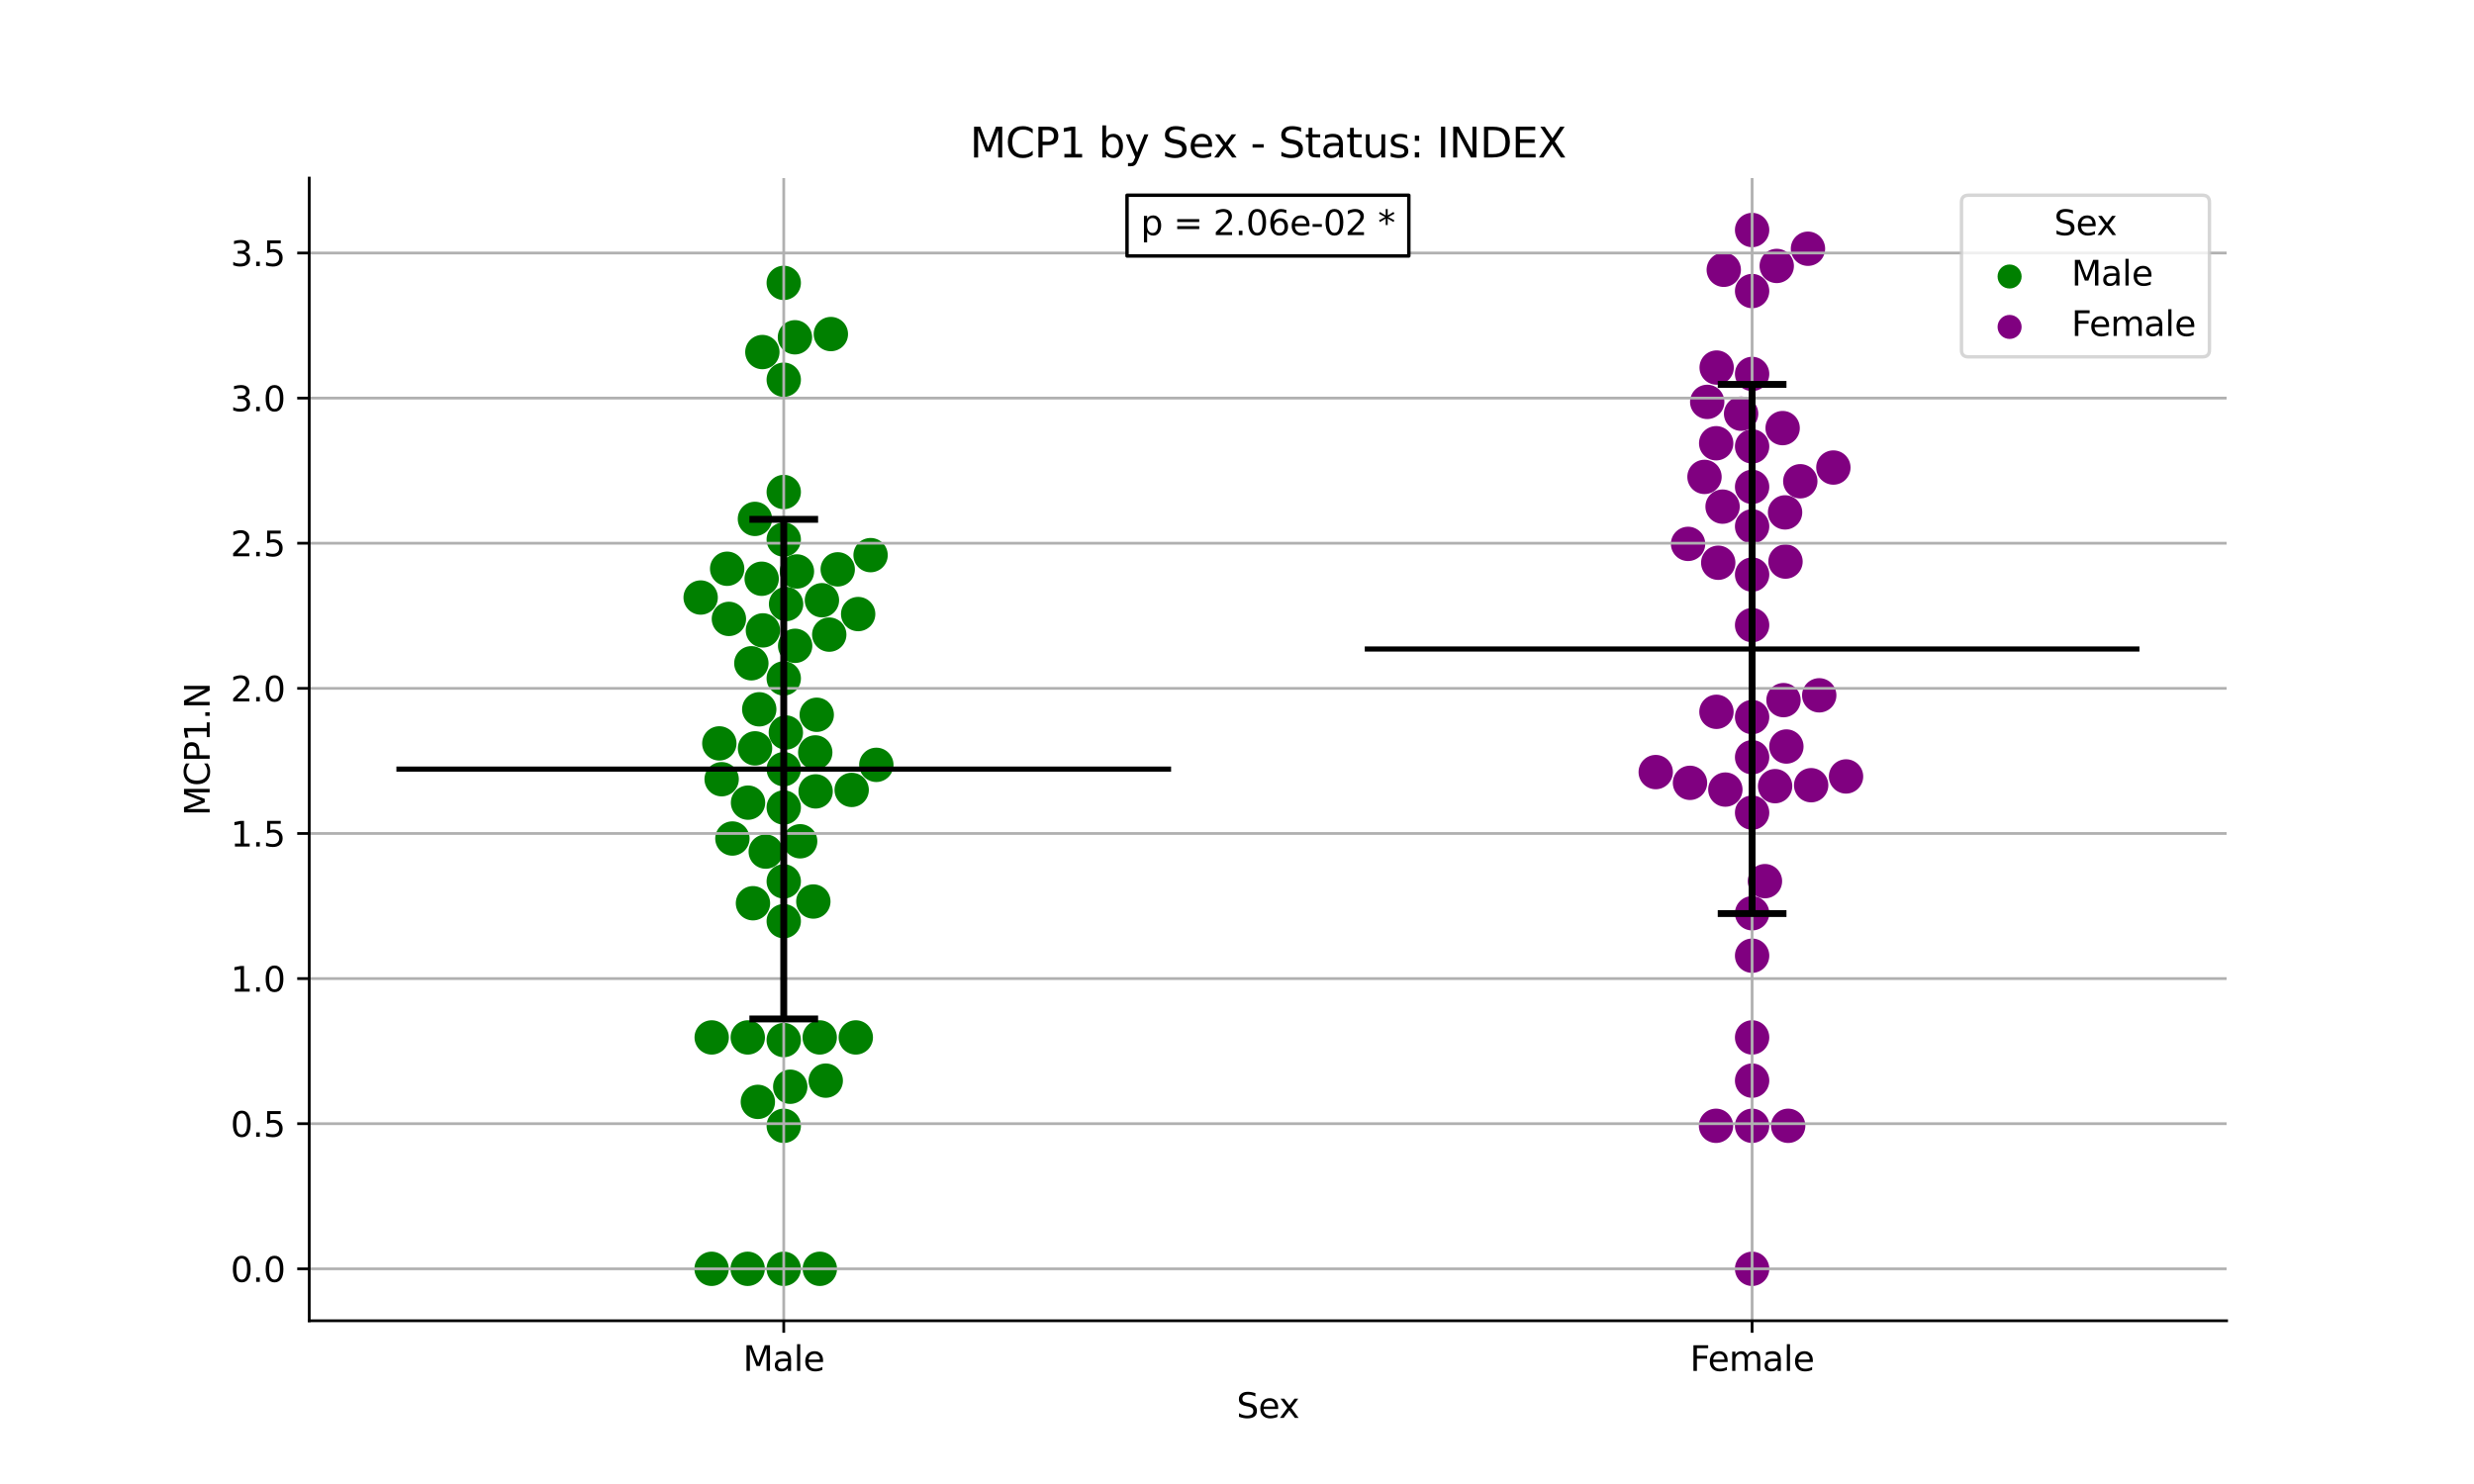 <?xml version="1.0" encoding="utf-8" standalone="no"?>
<!DOCTYPE svg PUBLIC "-//W3C//DTD SVG 1.1//EN"
  "http://www.w3.org/Graphics/SVG/1.1/DTD/svg11.dtd">
<svg xmlns:xlink="http://www.w3.org/1999/xlink" width="720pt" height="432pt" viewBox="0 0 720 432" xmlns="http://www.w3.org/2000/svg" version="1.1">
 <defs>
  <style type="text/css">*{stroke-linejoin: round; stroke-linecap: butt}</style>
 </defs>
 <g id="figure_1">
  <g id="patch_1">
   <path d="M 0 432 
L 720 432 
L 720 0 
L 0 0 
z
" style="fill: #ffffff"/>
  </g>
  <g id="axes_1">
   <g id="patch_2">
    <path d="M 90 384.48 
L 648 384.48 
L 648 51.84 
L 90 51.84 
z
" style="fill: #ffffff"/>
   </g>
   <g id="PathCollection_1">
    <defs>
     <path id="C0_0_5c7d2d006e" d="M 0 5 
C 1.326 5 2.598 4.473 3.536 3.536 
C 4.473 2.598 5 1.326 5 -0 
C 5 -1.326 4.473 -2.598 3.536 -3.536 
C 2.598 -4.473 1.326 -5 0 -5 
C -1.326 -5 -2.598 -4.473 -3.536 -3.536 
C -4.473 -2.598 -5 -1.326 -5 0 
C -5 1.326 -4.473 2.598 -3.536 3.536 
C -2.598 4.473 -1.326 5 0 5 
z
"/>
    </defs>
    <g clip-path="url(#pac43846b79)">
     <use xlink:href="#C0_0_5c7d2d006e" x="231.929" y="166.355" style="fill: #008000"/>
    </g>
    <g clip-path="url(#pac43846b79)">
     <use xlink:href="#C0_0_5c7d2d006e" x="229.98" y="316.354" style="fill: #008000"/>
    </g>
    <g clip-path="url(#pac43846b79)">
     <use xlink:href="#C0_0_5c7d2d006e" x="219.134" y="262.937" style="fill: #008000"/>
    </g>
    <g clip-path="url(#pac43846b79)">
     <use xlink:href="#C0_0_5c7d2d006e" x="207.122" y="301.999" style="fill: #008000"/>
    </g>
    <g clip-path="url(#pac43846b79)">
     <use xlink:href="#C0_0_5c7d2d006e" x="228.091" y="223.905" style="fill: #008000"/>
    </g>
    <g clip-path="url(#pac43846b79)">
     <use xlink:href="#C0_0_5c7d2d006e" x="222.025" y="183.508" style="fill: #008000"/>
    </g>
    <g clip-path="url(#pac43846b79)">
     <use xlink:href="#C0_0_5c7d2d006e" x="210.018" y="226.834" style="fill: #008000"/>
    </g>
    <g clip-path="url(#pac43846b79)">
     <use xlink:href="#C0_0_5c7d2d006e" x="236.704" y="262.436" style="fill: #008000"/>
    </g>
    <g clip-path="url(#pac43846b79)">
     <use xlink:href="#C0_0_5c7d2d006e" x="219.735" y="217.85" style="fill: #008000"/>
    </g>
    <g clip-path="url(#pac43846b79)">
     <use xlink:href="#C0_0_5c7d2d006e" x="220.961" y="206.482" style="fill: #008000"/>
    </g>
    <g clip-path="url(#pac43846b79)">
     <use xlink:href="#C0_0_5c7d2d006e" x="232.866" y="244.902" style="fill: #008000"/>
    </g>
    <g clip-path="url(#pac43846b79)">
     <use xlink:href="#C0_0_5c7d2d006e" x="218.663" y="193.087" style="fill: #008000"/>
    </g>
    <g clip-path="url(#pac43846b79)">
     <use xlink:href="#C0_0_5c7d2d006e" x="228.091" y="256.578" style="fill: #008000"/>
    </g>
    <g clip-path="url(#pac43846b79)">
     <use xlink:href="#C0_0_5c7d2d006e" x="238.591" y="369.36" style="fill: #008000"/>
    </g>
    <g clip-path="url(#pac43846b79)">
     <use xlink:href="#C0_0_5c7d2d006e" x="241.333" y="184.742" style="fill: #008000"/>
    </g>
    <g clip-path="url(#pac43846b79)">
     <use xlink:href="#C0_0_5c7d2d006e" x="243.803" y="165.741" style="fill: #008000"/>
    </g>
    <g clip-path="url(#pac43846b79)">
     <use xlink:href="#C0_0_5c7d2d006e" x="228.091" y="369.36" style="fill: #008000"/>
    </g>
    <g clip-path="url(#pac43846b79)">
     <use xlink:href="#C0_0_5c7d2d006e" x="228.091" y="235.063" style="fill: #008000"/>
    </g>
    <g clip-path="url(#pac43846b79)">
     <use xlink:href="#C0_0_5c7d2d006e" x="220.556" y="320.762" style="fill: #008000"/>
    </g>
    <g clip-path="url(#pac43846b79)">
     <use xlink:href="#C0_0_5c7d2d006e" x="217.591" y="369.36" style="fill: #008000"/>
    </g>
    <g clip-path="url(#pac43846b79)">
     <use xlink:href="#C0_0_5c7d2d006e" x="228.091" y="327.727" style="fill: #008000"/>
    </g>
    <g clip-path="url(#pac43846b79)">
     <use xlink:href="#C0_0_5c7d2d006e" x="219.702" y="151.056" style="fill: #008000"/>
    </g>
    <g clip-path="url(#pac43846b79)">
     <use xlink:href="#C0_0_5c7d2d006e" x="212.129" y="180.166" style="fill: #008000"/>
    </g>
    <g clip-path="url(#pac43846b79)">
     <use xlink:href="#C0_0_5c7d2d006e" x="240.314" y="314.58" style="fill: #008000"/>
    </g>
    <g clip-path="url(#pac43846b79)">
     <use xlink:href="#C0_0_5c7d2d006e" x="228.091" y="82.347" style="fill: #008000"/>
    </g>
    <g clip-path="url(#pac43846b79)">
     <use xlink:href="#C0_0_5c7d2d006e" x="255.037" y="222.652" style="fill: #008000"/>
    </g>
    <g clip-path="url(#pac43846b79)">
     <use xlink:href="#C0_0_5c7d2d006e" x="228.091" y="143.227" style="fill: #008000"/>
    </g>
    <g clip-path="url(#pac43846b79)">
     <use xlink:href="#C0_0_5c7d2d006e" x="222.853" y="247.911" style="fill: #008000"/>
    </g>
    <g clip-path="url(#pac43846b79)">
     <use xlink:href="#C0_0_5c7d2d006e" x="217.622" y="301.999" style="fill: #008000"/>
    </g>
    <g clip-path="url(#pac43846b79)">
     <use xlink:href="#C0_0_5c7d2d006e" x="238.56" y="301.999" style="fill: #008000"/>
    </g>
    <g clip-path="url(#pac43846b79)">
     <use xlink:href="#C0_0_5c7d2d006e" x="221.868" y="102.485" style="fill: #008000"/>
    </g>
    <g clip-path="url(#pac43846b79)">
     <use xlink:href="#C0_0_5c7d2d006e" x="213.147" y="244.096" style="fill: #008000"/>
    </g>
    <g clip-path="url(#pac43846b79)">
     <use xlink:href="#C0_0_5c7d2d006e" x="217.695" y="233.655" style="fill: #008000"/>
    </g>
    <g clip-path="url(#pac43846b79)">
     <use xlink:href="#C0_0_5c7d2d006e" x="228.091" y="157.07" style="fill: #008000"/>
    </g>
    <g clip-path="url(#pac43846b79)">
     <use xlink:href="#C0_0_5c7d2d006e" x="228.091" y="110.539" style="fill: #008000"/>
    </g>
    <g clip-path="url(#pac43846b79)">
     <use xlink:href="#C0_0_5c7d2d006e" x="228.091" y="302.768" style="fill: #008000"/>
    </g>
    <g clip-path="url(#pac43846b79)">
     <use xlink:href="#C0_0_5c7d2d006e" x="228.091" y="197.488" style="fill: #008000"/>
    </g>
    <g clip-path="url(#pac43846b79)">
     <use xlink:href="#C0_0_5c7d2d006e" x="231.349" y="98.188" style="fill: #008000"/>
    </g>
    <g clip-path="url(#pac43846b79)">
     <use xlink:href="#C0_0_5c7d2d006e" x="241.803" y="97.249" style="fill: #008000"/>
    </g>
    <g clip-path="url(#pac43846b79)">
     <use xlink:href="#C0_0_5c7d2d006e" x="228.091" y="268.155" style="fill: #008000"/>
    </g>
    <g clip-path="url(#pac43846b79)">
     <use xlink:href="#C0_0_5c7d2d006e" x="249.06" y="301.999" style="fill: #008000"/>
    </g>
    <g clip-path="url(#pac43846b79)">
     <use xlink:href="#C0_0_5c7d2d006e" x="247.859" y="229.95" style="fill: #008000"/>
    </g>
    <g clip-path="url(#pac43846b79)">
     <use xlink:href="#C0_0_5c7d2d006e" x="207.091" y="369.36" style="fill: #008000"/>
    </g>
    <g clip-path="url(#pac43846b79)">
     <use xlink:href="#C0_0_5c7d2d006e" x="228.769" y="175.843" style="fill: #008000"/>
    </g>
    <g clip-path="url(#pac43846b79)">
     <use xlink:href="#C0_0_5c7d2d006e" x="228.703" y="213.238" style="fill: #008000"/>
    </g>
    <g clip-path="url(#pac43846b79)">
     <use xlink:href="#C0_0_5c7d2d006e" x="253.362" y="161.602" style="fill: #008000"/>
    </g>
    <g clip-path="url(#pac43846b79)">
     <use xlink:href="#C0_0_5c7d2d006e" x="239.204" y="174.73" style="fill: #008000"/>
    </g>
    <g clip-path="url(#pac43846b79)">
     <use xlink:href="#C0_0_5c7d2d006e" x="249.747" y="178.759" style="fill: #008000"/>
    </g>
    <g clip-path="url(#pac43846b79)">
     <use xlink:href="#C0_0_5c7d2d006e" x="211.622" y="165.568" style="fill: #008000"/>
    </g>
    <g clip-path="url(#pac43846b79)">
     <use xlink:href="#C0_0_5c7d2d006e" x="203.909" y="173.944" style="fill: #008000"/>
    </g>
    <g clip-path="url(#pac43846b79)">
     <use xlink:href="#C0_0_5c7d2d006e" x="209.344" y="216.408" style="fill: #008000"/>
    </g>
    <g clip-path="url(#pac43846b79)">
     <use xlink:href="#C0_0_5c7d2d006e" x="237.368" y="230.38" style="fill: #008000"/>
    </g>
    <g clip-path="url(#pac43846b79)">
     <use xlink:href="#C0_0_5c7d2d006e" x="237.693" y="208.072" style="fill: #008000"/>
    </g>
    <g clip-path="url(#pac43846b79)">
     <use xlink:href="#C0_0_5c7d2d006e" x="221.668" y="168.477" style="fill: #008000"/>
    </g>
    <g clip-path="url(#pac43846b79)">
     <use xlink:href="#C0_0_5c7d2d006e" x="237.26" y="219.033" style="fill: #008000"/>
    </g>
    <g clip-path="url(#pac43846b79)">
     <use xlink:href="#C0_0_5c7d2d006e" x="231.406" y="188" style="fill: #008000"/>
    </g>
   </g>
   <g id="PathCollection_2">
    <defs>
     <path id="C1_0_58be050fd9" d="M 0 5 
C 1.326 5 2.598 4.473 3.536 3.536 
C 4.473 2.598 5 1.326 5 -0 
C 5 -1.326 4.473 -2.598 3.536 -3.536 
C 2.598 -4.473 1.326 -5 0 -5 
C -1.326 -5 -2.598 -4.473 -3.536 -3.536 
C -4.473 -2.598 -5 -1.326 -5 0 
C -5 1.326 -4.473 2.598 -3.536 3.536 
C -2.598 4.473 -1.326 5 0 5 
z
"/>
    </defs>
    <g clip-path="url(#pac43846b79)">
     <use xlink:href="#C1_0_58be050fd9" x="529.444" y="202.413" style="fill: #800080"/>
    </g>
    <g clip-path="url(#pac43846b79)">
     <use xlink:href="#C1_0_58be050fd9" x="526.166" y="72.408" style="fill: #800080"/>
    </g>
    <g clip-path="url(#pac43846b79)">
     <use xlink:href="#C1_0_58be050fd9" x="496.846" y="116.991" style="fill: #800080"/>
    </g>
    <g clip-path="url(#pac43846b79)">
     <use xlink:href="#C1_0_58be050fd9" x="496.055" y="138.828" style="fill: #800080"/>
    </g>
    <g clip-path="url(#pac43846b79)">
     <use xlink:href="#C1_0_58be050fd9" x="499.532" y="207.213" style="fill: #800080"/>
    </g>
    <g clip-path="url(#pac43846b79)">
     <use xlink:href="#C1_0_58be050fd9" x="491.275" y="158.329" style="fill: #800080"/>
    </g>
    <g clip-path="url(#pac43846b79)">
     <use xlink:href="#C1_0_58be050fd9" x="501.315" y="147.482" style="fill: #800080"/>
    </g>
    <g clip-path="url(#pac43846b79)">
     <use xlink:href="#C1_0_58be050fd9" x="519.884" y="217.316" style="fill: #800080"/>
    </g>
    <g clip-path="url(#pac43846b79)">
     <use xlink:href="#C1_0_58be050fd9" x="519.047" y="203.813" style="fill: #800080"/>
    </g>
    <g clip-path="url(#pac43846b79)">
     <use xlink:href="#C1_0_58be050fd9" x="509.909" y="153.228" style="fill: #800080"/>
    </g>
    <g clip-path="url(#pac43846b79)">
     <use xlink:href="#C1_0_58be050fd9" x="501.66" y="78.537" style="fill: #800080"/>
    </g>
    <g clip-path="url(#pac43846b79)">
     <use xlink:href="#C1_0_58be050fd9" x="509.909" y="167.264" style="fill: #800080"/>
    </g>
    <g clip-path="url(#pac43846b79)">
     <use xlink:href="#C1_0_58be050fd9" x="481.86" y="224.758" style="fill: #800080"/>
    </g>
    <g clip-path="url(#pac43846b79)">
     <use xlink:href="#C1_0_58be050fd9" x="520.409" y="327.727" style="fill: #800080"/>
    </g>
    <g clip-path="url(#pac43846b79)">
     <use xlink:href="#C1_0_58be050fd9" x="513.646" y="256.51" style="fill: #800080"/>
    </g>
    <g clip-path="url(#pac43846b79)">
     <use xlink:href="#C1_0_58be050fd9" x="509.909" y="369.36" style="fill: #800080"/>
    </g>
    <g clip-path="url(#pac43846b79)">
     <use xlink:href="#C1_0_58be050fd9" x="537.246" y="226.028" style="fill: #800080"/>
    </g>
    <g clip-path="url(#pac43846b79)">
     <use xlink:href="#C1_0_58be050fd9" x="509.909" y="278.211" style="fill: #800080"/>
    </g>
    <g clip-path="url(#pac43846b79)">
     <use xlink:href="#C1_0_58be050fd9" x="509.909" y="265.856" style="fill: #800080"/>
    </g>
    <g clip-path="url(#pac43846b79)">
     <use xlink:href="#C1_0_58be050fd9" x="499.592" y="106.999" style="fill: #800080"/>
    </g>
    <g clip-path="url(#pac43846b79)">
     <use xlink:href="#C1_0_58be050fd9" x="509.909" y="66.96" style="fill: #800080"/>
    </g>
    <g clip-path="url(#pac43846b79)">
     <use xlink:href="#C1_0_58be050fd9" x="509.909" y="141.733" style="fill: #800080"/>
    </g>
    <g clip-path="url(#pac43846b79)">
     <use xlink:href="#C1_0_58be050fd9" x="500.052" y="163.819" style="fill: #800080"/>
    </g>
    <g clip-path="url(#pac43846b79)">
     <use xlink:href="#C1_0_58be050fd9" x="527.093" y="228.58" style="fill: #800080"/>
    </g>
    <g clip-path="url(#pac43846b79)">
     <use xlink:href="#C1_0_58be050fd9" x="491.832" y="227.89" style="fill: #800080"/>
    </g>
    <g clip-path="url(#pac43846b79)">
     <use xlink:href="#C1_0_58be050fd9" x="509.909" y="84.724" style="fill: #800080"/>
    </g>
    <g clip-path="url(#pac43846b79)">
     <use xlink:href="#C1_0_58be050fd9" x="519.503" y="149.163" style="fill: #800080"/>
    </g>
    <g clip-path="url(#pac43846b79)">
     <use xlink:href="#C1_0_58be050fd9" x="509.909" y="129.955" style="fill: #800080"/>
    </g>
    <g clip-path="url(#pac43846b79)">
     <use xlink:href="#C1_0_58be050fd9" x="509.909" y="236.566" style="fill: #800080"/>
    </g>
    <g clip-path="url(#pac43846b79)">
     <use xlink:href="#C1_0_58be050fd9" x="509.909" y="314.58" style="fill: #800080"/>
    </g>
    <g clip-path="url(#pac43846b79)">
     <use xlink:href="#C1_0_58be050fd9" x="509.909" y="208.738" style="fill: #800080"/>
    </g>
    <g clip-path="url(#pac43846b79)">
     <use xlink:href="#C1_0_58be050fd9" x="499.454" y="129.033" style="fill: #800080"/>
    </g>
    <g clip-path="url(#pac43846b79)">
     <use xlink:href="#C1_0_58be050fd9" x="509.909" y="220.438" style="fill: #800080"/>
    </g>
    <g clip-path="url(#pac43846b79)">
     <use xlink:href="#C1_0_58be050fd9" x="516.598" y="228.858" style="fill: #800080"/>
    </g>
    <g clip-path="url(#pac43846b79)">
     <use xlink:href="#C1_0_58be050fd9" x="519.63" y="163.483" style="fill: #800080"/>
    </g>
    <g clip-path="url(#pac43846b79)">
     <use xlink:href="#C1_0_58be050fd9" x="499.409" y="327.727" style="fill: #800080"/>
    </g>
    <g clip-path="url(#pac43846b79)">
     <use xlink:href="#C1_0_58be050fd9" x="509.909" y="301.999" style="fill: #800080"/>
    </g>
    <g clip-path="url(#pac43846b79)">
     <use xlink:href="#C1_0_58be050fd9" x="523.934" y="140.097" style="fill: #800080"/>
    </g>
    <g clip-path="url(#pac43846b79)">
     <use xlink:href="#C1_0_58be050fd9" x="502.128" y="229.852" style="fill: #800080"/>
    </g>
    <g clip-path="url(#pac43846b79)">
     <use xlink:href="#C1_0_58be050fd9" x="509.909" y="181.976" style="fill: #800080"/>
    </g>
    <g clip-path="url(#pac43846b79)">
     <use xlink:href="#C1_0_58be050fd9" x="506.704" y="120.432" style="fill: #800080"/>
    </g>
    <g clip-path="url(#pac43846b79)">
     <use xlink:href="#C1_0_58be050fd9" x="509.909" y="108.857" style="fill: #800080"/>
    </g>
    <g clip-path="url(#pac43846b79)">
     <use xlink:href="#C1_0_58be050fd9" x="518.794" y="124.626" style="fill: #800080"/>
    </g>
    <g clip-path="url(#pac43846b79)">
     <use xlink:href="#C1_0_58be050fd9" x="509.909" y="327.727" style="fill: #800080"/>
    </g>
    <g clip-path="url(#pac43846b79)">
     <use xlink:href="#C1_0_58be050fd9" x="517.079" y="77.419" style="fill: #800080"/>
    </g>
    <g clip-path="url(#pac43846b79)">
     <use xlink:href="#C1_0_58be050fd9" x="533.56" y="136.105" style="fill: #800080"/>
    </g>
   </g>
   <g id="PathCollection_3"/>
   <g id="PathCollection_4"/>
   <g id="matplotlib.axis_1">
    <g id="xtick_1">
     <g id="line2d_1">
      <path d="M 228.091 384.48 
L 228.091 51.84 
" clip-path="url(#pac43846b79)" style="fill: none; stroke: #b0b0b0; stroke-width: 0.8; stroke-linecap: square"/>
     </g>
     <g id="line2d_2">
      <defs>
       <path id="m07e777a7e5" d="M 0 0 
L 0 3.5 
" style="stroke: #000000; stroke-width: 0.8"/>
      </defs>
      <g>
       <use xlink:href="#m07e777a7e5" x="228.091" y="384.48" style="stroke: #000000; stroke-width: 0.8"/>
      </g>
     </g>
     <g id="text_1">
      <!-- Male -->
      <g transform="translate(216.247 399.078) scale(0.1 -0.1)">
       <defs>
        <path id="DejaVuSans-4d" d="M 628 4666 
L 1569 4666 
L 2759 1491 
L 3956 4666 
L 4897 4666 
L 4897 0 
L 4281 0 
L 4281 4097 
L 3078 897 
L 2444 897 
L 1241 4097 
L 1241 0 
L 628 0 
L 628 4666 
z
" transform="scale(0.016)"/>
        <path id="DejaVuSans-61" d="M 2194 1759 
Q 1497 1759 1228 1600 
Q 959 1441 959 1056 
Q 959 750 1161 570 
Q 1363 391 1709 391 
Q 2188 391 2477 730 
Q 2766 1069 2766 1631 
L 2766 1759 
L 2194 1759 
z
M 3341 1997 
L 3341 0 
L 2766 0 
L 2766 531 
Q 2569 213 2275 61 
Q 1981 -91 1556 -91 
Q 1019 -91 701 211 
Q 384 513 384 1019 
Q 384 1609 779 1909 
Q 1175 2209 1959 2209 
L 2766 2209 
L 2766 2266 
Q 2766 2663 2505 2880 
Q 2244 3097 1772 3097 
Q 1472 3097 1187 3025 
Q 903 2953 641 2809 
L 641 3341 
Q 956 3463 1253 3523 
Q 1550 3584 1831 3584 
Q 2591 3584 2966 3190 
Q 3341 2797 3341 1997 
z
" transform="scale(0.016)"/>
        <path id="DejaVuSans-6c" d="M 603 4863 
L 1178 4863 
L 1178 0 
L 603 0 
L 603 4863 
z
" transform="scale(0.016)"/>
        <path id="DejaVuSans-65" d="M 3597 1894 
L 3597 1613 
L 953 1613 
Q 991 1019 1311 708 
Q 1631 397 2203 397 
Q 2534 397 2845 478 
Q 3156 559 3463 722 
L 3463 178 
Q 3153 47 2828 -22 
Q 2503 -91 2169 -91 
Q 1331 -91 842 396 
Q 353 884 353 1716 
Q 353 2575 817 3079 
Q 1281 3584 2069 3584 
Q 2775 3584 3186 3129 
Q 3597 2675 3597 1894 
z
M 3022 2063 
Q 3016 2534 2758 2815 
Q 2500 3097 2075 3097 
Q 1594 3097 1305 2825 
Q 1016 2553 972 2059 
L 3022 2063 
z
" transform="scale(0.016)"/>
       </defs>
       <use xlink:href="#DejaVuSans-4d"/>
       <use xlink:href="#DejaVuSans-61" x="86.279"/>
       <use xlink:href="#DejaVuSans-6c" x="147.559"/>
       <use xlink:href="#DejaVuSans-65" x="175.342"/>
      </g>
     </g>
    </g>
    <g id="xtick_2">
     <g id="line2d_3">
      <path d="M 509.909 384.48 
L 509.909 51.84 
" clip-path="url(#pac43846b79)" style="fill: none; stroke: #b0b0b0; stroke-width: 0.8; stroke-linecap: square"/>
     </g>
     <g id="line2d_4">
      <g>
       <use xlink:href="#m07e777a7e5" x="509.909" y="384.48" style="stroke: #000000; stroke-width: 0.8"/>
      </g>
     </g>
     <g id="text_2">
      <!-- Female -->
      <g transform="translate(491.832 399.078) scale(0.1 -0.1)">
       <defs>
        <path id="DejaVuSans-46" d="M 628 4666 
L 3309 4666 
L 3309 4134 
L 1259 4134 
L 1259 2759 
L 3109 2759 
L 3109 2228 
L 1259 2228 
L 1259 0 
L 628 0 
L 628 4666 
z
" transform="scale(0.016)"/>
        <path id="DejaVuSans-6d" d="M 3328 2828 
Q 3544 3216 3844 3400 
Q 4144 3584 4550 3584 
Q 5097 3584 5394 3201 
Q 5691 2819 5691 2113 
L 5691 0 
L 5113 0 
L 5113 2094 
Q 5113 2597 4934 2840 
Q 4756 3084 4391 3084 
Q 3944 3084 3684 2787 
Q 3425 2491 3425 1978 
L 3425 0 
L 2847 0 
L 2847 2094 
Q 2847 2600 2669 2842 
Q 2491 3084 2119 3084 
Q 1678 3084 1418 2786 
Q 1159 2488 1159 1978 
L 1159 0 
L 581 0 
L 581 3500 
L 1159 3500 
L 1159 2956 
Q 1356 3278 1631 3431 
Q 1906 3584 2284 3584 
Q 2666 3584 2933 3390 
Q 3200 3197 3328 2828 
z
" transform="scale(0.016)"/>
       </defs>
       <use xlink:href="#DejaVuSans-46"/>
       <use xlink:href="#DejaVuSans-65" x="52.02"/>
       <use xlink:href="#DejaVuSans-6d" x="113.543"/>
       <use xlink:href="#DejaVuSans-61" x="210.955"/>
       <use xlink:href="#DejaVuSans-6c" x="272.234"/>
       <use xlink:href="#DejaVuSans-65" x="300.018"/>
      </g>
     </g>
    </g>
    <g id="text_3">
     <!-- Sex -->
     <g transform="translate(359.877 412.757) scale(0.1 -0.1)">
      <defs>
       <path id="DejaVuSans-53" d="M 3425 4513 
L 3425 3897 
Q 3066 4069 2747 4153 
Q 2428 4238 2131 4238 
Q 1616 4238 1336 4038 
Q 1056 3838 1056 3469 
Q 1056 3159 1242 3001 
Q 1428 2844 1947 2747 
L 2328 2669 
Q 3034 2534 3370 2195 
Q 3706 1856 3706 1288 
Q 3706 609 3251 259 
Q 2797 -91 1919 -91 
Q 1588 -91 1214 -16 
Q 841 59 441 206 
L 441 856 
Q 825 641 1194 531 
Q 1563 422 1919 422 
Q 2459 422 2753 634 
Q 3047 847 3047 1241 
Q 3047 1584 2836 1778 
Q 2625 1972 2144 2069 
L 1759 2144 
Q 1053 2284 737 2584 
Q 422 2884 422 3419 
Q 422 4038 858 4394 
Q 1294 4750 2059 4750 
Q 2388 4750 2728 4690 
Q 3069 4631 3425 4513 
z
" transform="scale(0.016)"/>
       <path id="DejaVuSans-78" d="M 3513 3500 
L 2247 1797 
L 3578 0 
L 2900 0 
L 1881 1375 
L 863 0 
L 184 0 
L 1544 1831 
L 300 3500 
L 978 3500 
L 1906 2253 
L 2834 3500 
L 3513 3500 
z
" transform="scale(0.016)"/>
      </defs>
      <use xlink:href="#DejaVuSans-53"/>
      <use xlink:href="#DejaVuSans-65" x="63.477"/>
      <use xlink:href="#DejaVuSans-78" x="123.25"/>
     </g>
    </g>
   </g>
   <g id="matplotlib.axis_2">
    <g id="ytick_1">
     <g id="line2d_5">
      <path d="M 90 369.36 
L 648 369.36 
" clip-path="url(#pac43846b79)" style="fill: none; stroke: #b0b0b0; stroke-width: 0.8; stroke-linecap: square"/>
     </g>
     <g id="line2d_6">
      <defs>
       <path id="md55e7374c3" d="M 0 0 
L -3.5 0 
" style="stroke: #000000; stroke-width: 0.8"/>
      </defs>
      <g>
       <use xlink:href="#md55e7374c3" x="90" y="369.36" style="stroke: #000000; stroke-width: 0.8"/>
      </g>
     </g>
     <g id="text_4">
      <!-- 0.0 -->
      <g transform="translate(67.097 373.159) scale(0.1 -0.1)">
       <defs>
        <path id="DejaVuSans-30" d="M 2034 4250 
Q 1547 4250 1301 3770 
Q 1056 3291 1056 2328 
Q 1056 1369 1301 889 
Q 1547 409 2034 409 
Q 2525 409 2770 889 
Q 3016 1369 3016 2328 
Q 3016 3291 2770 3770 
Q 2525 4250 2034 4250 
z
M 2034 4750 
Q 2819 4750 3233 4129 
Q 3647 3509 3647 2328 
Q 3647 1150 3233 529 
Q 2819 -91 2034 -91 
Q 1250 -91 836 529 
Q 422 1150 422 2328 
Q 422 3509 836 4129 
Q 1250 4750 2034 4750 
z
" transform="scale(0.016)"/>
        <path id="DejaVuSans-2e" d="M 684 794 
L 1344 794 
L 1344 0 
L 684 0 
L 684 794 
z
" transform="scale(0.016)"/>
       </defs>
       <use xlink:href="#DejaVuSans-30"/>
       <use xlink:href="#DejaVuSans-2e" x="63.623"/>
       <use xlink:href="#DejaVuSans-30" x="95.41"/>
      </g>
     </g>
    </g>
    <g id="ytick_2">
     <g id="line2d_7">
      <path d="M 90 327.115 
L 648 327.115 
" clip-path="url(#pac43846b79)" style="fill: none; stroke: #b0b0b0; stroke-width: 0.8; stroke-linecap: square"/>
     </g>
     <g id="line2d_8">
      <g>
       <use xlink:href="#md55e7374c3" x="90" y="327.115" style="stroke: #000000; stroke-width: 0.8"/>
      </g>
     </g>
     <g id="text_5">
      <!-- 0.5 -->
      <g transform="translate(67.097 330.914) scale(0.1 -0.1)">
       <defs>
        <path id="DejaVuSans-35" d="M 691 4666 
L 3169 4666 
L 3169 4134 
L 1269 4134 
L 1269 2991 
Q 1406 3038 1543 3061 
Q 1681 3084 1819 3084 
Q 2600 3084 3056 2656 
Q 3513 2228 3513 1497 
Q 3513 744 3044 326 
Q 2575 -91 1722 -91 
Q 1428 -91 1123 -41 
Q 819 9 494 109 
L 494 744 
Q 775 591 1075 516 
Q 1375 441 1709 441 
Q 2250 441 2565 725 
Q 2881 1009 2881 1497 
Q 2881 1984 2565 2268 
Q 2250 2553 1709 2553 
Q 1456 2553 1204 2497 
Q 953 2441 691 2322 
L 691 4666 
z
" transform="scale(0.016)"/>
       </defs>
       <use xlink:href="#DejaVuSans-30"/>
       <use xlink:href="#DejaVuSans-2e" x="63.623"/>
       <use xlink:href="#DejaVuSans-35" x="95.41"/>
      </g>
     </g>
    </g>
    <g id="ytick_3">
     <g id="line2d_9">
      <path d="M 90 284.87 
L 648 284.87 
" clip-path="url(#pac43846b79)" style="fill: none; stroke: #b0b0b0; stroke-width: 0.8; stroke-linecap: square"/>
     </g>
     <g id="line2d_10">
      <g>
       <use xlink:href="#md55e7374c3" x="90" y="284.87" style="stroke: #000000; stroke-width: 0.8"/>
      </g>
     </g>
     <g id="text_6">
      <!-- 1.0 -->
      <g transform="translate(67.097 288.669) scale(0.1 -0.1)">
       <defs>
        <path id="DejaVuSans-31" d="M 794 531 
L 1825 531 
L 1825 4091 
L 703 3866 
L 703 4441 
L 1819 4666 
L 2450 4666 
L 2450 531 
L 3481 531 
L 3481 0 
L 794 0 
L 794 531 
z
" transform="scale(0.016)"/>
       </defs>
       <use xlink:href="#DejaVuSans-31"/>
       <use xlink:href="#DejaVuSans-2e" x="63.623"/>
       <use xlink:href="#DejaVuSans-30" x="95.41"/>
      </g>
     </g>
    </g>
    <g id="ytick_4">
     <g id="line2d_11">
      <path d="M 90 242.625 
L 648 242.625 
" clip-path="url(#pac43846b79)" style="fill: none; stroke: #b0b0b0; stroke-width: 0.8; stroke-linecap: square"/>
     </g>
     <g id="line2d_12">
      <g>
       <use xlink:href="#md55e7374c3" x="90" y="242.625" style="stroke: #000000; stroke-width: 0.8"/>
      </g>
     </g>
     <g id="text_7">
      <!-- 1.5 -->
      <g transform="translate(67.097 246.424) scale(0.1 -0.1)">
       <use xlink:href="#DejaVuSans-31"/>
       <use xlink:href="#DejaVuSans-2e" x="63.623"/>
       <use xlink:href="#DejaVuSans-35" x="95.41"/>
      </g>
     </g>
    </g>
    <g id="ytick_5">
     <g id="line2d_13">
      <path d="M 90 200.38 
L 648 200.38 
" clip-path="url(#pac43846b79)" style="fill: none; stroke: #b0b0b0; stroke-width: 0.8; stroke-linecap: square"/>
     </g>
     <g id="line2d_14">
      <g>
       <use xlink:href="#md55e7374c3" x="90" y="200.38" style="stroke: #000000; stroke-width: 0.8"/>
      </g>
     </g>
     <g id="text_8">
      <!-- 2.0 -->
      <g transform="translate(67.097 204.179) scale(0.1 -0.1)">
       <defs>
        <path id="DejaVuSans-32" d="M 1228 531 
L 3431 531 
L 3431 0 
L 469 0 
L 469 531 
Q 828 903 1448 1529 
Q 2069 2156 2228 2338 
Q 2531 2678 2651 2914 
Q 2772 3150 2772 3378 
Q 2772 3750 2511 3984 
Q 2250 4219 1831 4219 
Q 1534 4219 1204 4116 
Q 875 4013 500 3803 
L 500 4441 
Q 881 4594 1212 4672 
Q 1544 4750 1819 4750 
Q 2544 4750 2975 4387 
Q 3406 4025 3406 3419 
Q 3406 3131 3298 2873 
Q 3191 2616 2906 2266 
Q 2828 2175 2409 1742 
Q 1991 1309 1228 531 
z
" transform="scale(0.016)"/>
       </defs>
       <use xlink:href="#DejaVuSans-32"/>
       <use xlink:href="#DejaVuSans-2e" x="63.623"/>
       <use xlink:href="#DejaVuSans-30" x="95.41"/>
      </g>
     </g>
    </g>
    <g id="ytick_6">
     <g id="line2d_15">
      <path d="M 90 158.135 
L 648 158.135 
" clip-path="url(#pac43846b79)" style="fill: none; stroke: #b0b0b0; stroke-width: 0.8; stroke-linecap: square"/>
     </g>
     <g id="line2d_16">
      <g>
       <use xlink:href="#md55e7374c3" x="90" y="158.135" style="stroke: #000000; stroke-width: 0.8"/>
      </g>
     </g>
     <g id="text_9">
      <!-- 2.5 -->
      <g transform="translate(67.097 161.934) scale(0.1 -0.1)">
       <use xlink:href="#DejaVuSans-32"/>
       <use xlink:href="#DejaVuSans-2e" x="63.623"/>
       <use xlink:href="#DejaVuSans-35" x="95.41"/>
      </g>
     </g>
    </g>
    <g id="ytick_7">
     <g id="line2d_17">
      <path d="M 90 115.89 
L 648 115.89 
" clip-path="url(#pac43846b79)" style="fill: none; stroke: #b0b0b0; stroke-width: 0.8; stroke-linecap: square"/>
     </g>
     <g id="line2d_18">
      <g>
       <use xlink:href="#md55e7374c3" x="90" y="115.89" style="stroke: #000000; stroke-width: 0.8"/>
      </g>
     </g>
     <g id="text_10">
      <!-- 3.0 -->
      <g transform="translate(67.097 119.69) scale(0.1 -0.1)">
       <defs>
        <path id="DejaVuSans-33" d="M 2597 2516 
Q 3050 2419 3304 2112 
Q 3559 1806 3559 1356 
Q 3559 666 3084 287 
Q 2609 -91 1734 -91 
Q 1441 -91 1130 -33 
Q 819 25 488 141 
L 488 750 
Q 750 597 1062 519 
Q 1375 441 1716 441 
Q 2309 441 2620 675 
Q 2931 909 2931 1356 
Q 2931 1769 2642 2001 
Q 2353 2234 1838 2234 
L 1294 2234 
L 1294 2753 
L 1863 2753 
Q 2328 2753 2575 2939 
Q 2822 3125 2822 3475 
Q 2822 3834 2567 4026 
Q 2313 4219 1838 4219 
Q 1578 4219 1281 4162 
Q 984 4106 628 3988 
L 628 4550 
Q 988 4650 1302 4700 
Q 1616 4750 1894 4750 
Q 2613 4750 3031 4423 
Q 3450 4097 3450 3541 
Q 3450 3153 3228 2886 
Q 3006 2619 2597 2516 
z
" transform="scale(0.016)"/>
       </defs>
       <use xlink:href="#DejaVuSans-33"/>
       <use xlink:href="#DejaVuSans-2e" x="63.623"/>
       <use xlink:href="#DejaVuSans-30" x="95.41"/>
      </g>
     </g>
    </g>
    <g id="ytick_8">
     <g id="line2d_19">
      <path d="M 90 73.645 
L 648 73.645 
" clip-path="url(#pac43846b79)" style="fill: none; stroke: #b0b0b0; stroke-width: 0.8; stroke-linecap: square"/>
     </g>
     <g id="line2d_20">
      <g>
       <use xlink:href="#md55e7374c3" x="90" y="73.645" style="stroke: #000000; stroke-width: 0.8"/>
      </g>
     </g>
     <g id="text_11">
      <!-- 3.5 -->
      <g transform="translate(67.097 77.445) scale(0.1 -0.1)">
       <use xlink:href="#DejaVuSans-33"/>
       <use xlink:href="#DejaVuSans-2e" x="63.623"/>
       <use xlink:href="#DejaVuSans-35" x="95.41"/>
      </g>
     </g>
    </g>
    <g id="text_12">
     <!-- MCP1.N -->
     <g transform="translate(61.017 237.491) rotate(-90) scale(0.1 -0.1)">
      <defs>
       <path id="DejaVuSans-43" d="M 4122 4306 
L 4122 3641 
Q 3803 3938 3442 4084 
Q 3081 4231 2675 4231 
Q 1875 4231 1450 3742 
Q 1025 3253 1025 2328 
Q 1025 1406 1450 917 
Q 1875 428 2675 428 
Q 3081 428 3442 575 
Q 3803 722 4122 1019 
L 4122 359 
Q 3791 134 3420 21 
Q 3050 -91 2638 -91 
Q 1578 -91 968 557 
Q 359 1206 359 2328 
Q 359 3453 968 4101 
Q 1578 4750 2638 4750 
Q 3056 4750 3426 4639 
Q 3797 4528 4122 4306 
z
" transform="scale(0.016)"/>
       <path id="DejaVuSans-50" d="M 1259 4147 
L 1259 2394 
L 2053 2394 
Q 2494 2394 2734 2622 
Q 2975 2850 2975 3272 
Q 2975 3691 2734 3919 
Q 2494 4147 2053 4147 
L 1259 4147 
z
M 628 4666 
L 2053 4666 
Q 2838 4666 3239 4311 
Q 3641 3956 3641 3272 
Q 3641 2581 3239 2228 
Q 2838 1875 2053 1875 
L 1259 1875 
L 1259 0 
L 628 0 
L 628 4666 
z
" transform="scale(0.016)"/>
       <path id="DejaVuSans-4e" d="M 628 4666 
L 1478 4666 
L 3547 763 
L 3547 4666 
L 4159 4666 
L 4159 0 
L 3309 0 
L 1241 3903 
L 1241 0 
L 628 0 
L 628 4666 
z
" transform="scale(0.016)"/>
      </defs>
      <use xlink:href="#DejaVuSans-4d"/>
      <use xlink:href="#DejaVuSans-43" x="86.279"/>
      <use xlink:href="#DejaVuSans-50" x="156.104"/>
      <use xlink:href="#DejaVuSans-31" x="216.406"/>
      <use xlink:href="#DejaVuSans-2e" x="280.029"/>
      <use xlink:href="#DejaVuSans-4e" x="311.816"/>
     </g>
    </g>
   </g>
   <g id="LineCollection_1">
    <path d="M 228.091 296.614 
L 228.091 151.183 
" clip-path="url(#pac43846b79)" style="fill: none; stroke: #000000; stroke-width: 2"/>
   </g>
   <g id="line2d_21">
    <defs>
     <path id="m5b24445fcd" d="M 10 0 
L -10 -0 
" style="stroke: #000000; stroke-width: 2"/>
    </defs>
    <g clip-path="url(#pac43846b79)">
     <use xlink:href="#m5b24445fcd" x="228.091" y="296.614" style="stroke: #000000; stroke-width: 2"/>
    </g>
   </g>
   <g id="line2d_22">
    <g clip-path="url(#pac43846b79)">
     <use xlink:href="#m5b24445fcd" x="228.091" y="151.183" style="stroke: #000000; stroke-width: 2"/>
    </g>
   </g>
   <g id="LineCollection_2">
    <path d="M 115.364 223.899 
L 340.818 223.899 
" clip-path="url(#pac43846b79)" style="fill: none; stroke: #000000; stroke-width: 1.5"/>
   </g>
   <g id="LineCollection_3">
    <path d="M 509.909 265.946 
L 509.909 111.907 
" clip-path="url(#pac43846b79)" style="fill: none; stroke: #000000; stroke-width: 2"/>
   </g>
   <g id="line2d_23">
    <g clip-path="url(#pac43846b79)">
     <use xlink:href="#m5b24445fcd" x="509.909" y="265.946" style="stroke: #000000; stroke-width: 2"/>
    </g>
   </g>
   <g id="line2d_24">
    <g clip-path="url(#pac43846b79)">
     <use xlink:href="#m5b24445fcd" x="509.909" y="111.907" style="stroke: #000000; stroke-width: 2"/>
    </g>
   </g>
   <g id="LineCollection_4">
    <path d="M 397.182 188.926 
L 622.636 188.926 
" clip-path="url(#pac43846b79)" style="fill: none; stroke: #000000; stroke-width: 1.5"/>
   </g>
   <g id="patch_3">
    <path d="M 90 384.48 
L 90 51.84 
" style="fill: none; stroke: #000000; stroke-width: 0.8; stroke-linejoin: miter; stroke-linecap: square"/>
   </g>
   <g id="patch_4">
    <path d="M 90 384.48 
L 648 384.48 
" style="fill: none; stroke: #000000; stroke-width: 0.8; stroke-linejoin: miter; stroke-linecap: square"/>
   </g>
   <g id="text_13">
    <!-- MCP1 by Sex - Status: INDEX -->
    <g transform="translate(282.272 45.84) scale(0.12 -0.12)">
     <defs>
      <path id="DejaVuSans-20" transform="scale(0.016)"/>
      <path id="DejaVuSans-62" d="M 3116 1747 
Q 3116 2381 2855 2742 
Q 2594 3103 2138 3103 
Q 1681 3103 1420 2742 
Q 1159 2381 1159 1747 
Q 1159 1113 1420 752 
Q 1681 391 2138 391 
Q 2594 391 2855 752 
Q 3116 1113 3116 1747 
z
M 1159 2969 
Q 1341 3281 1617 3432 
Q 1894 3584 2278 3584 
Q 2916 3584 3314 3078 
Q 3713 2572 3713 1747 
Q 3713 922 3314 415 
Q 2916 -91 2278 -91 
Q 1894 -91 1617 61 
Q 1341 213 1159 525 
L 1159 0 
L 581 0 
L 581 4863 
L 1159 4863 
L 1159 2969 
z
" transform="scale(0.016)"/>
      <path id="DejaVuSans-79" d="M 2059 -325 
Q 1816 -950 1584 -1140 
Q 1353 -1331 966 -1331 
L 506 -1331 
L 506 -850 
L 844 -850 
Q 1081 -850 1212 -737 
Q 1344 -625 1503 -206 
L 1606 56 
L 191 3500 
L 800 3500 
L 1894 763 
L 2988 3500 
L 3597 3500 
L 2059 -325 
z
" transform="scale(0.016)"/>
      <path id="DejaVuSans-2d" d="M 313 2009 
L 1997 2009 
L 1997 1497 
L 313 1497 
L 313 2009 
z
" transform="scale(0.016)"/>
      <path id="DejaVuSans-74" d="M 1172 4494 
L 1172 3500 
L 2356 3500 
L 2356 3053 
L 1172 3053 
L 1172 1153 
Q 1172 725 1289 603 
Q 1406 481 1766 481 
L 2356 481 
L 2356 0 
L 1766 0 
Q 1100 0 847 248 
Q 594 497 594 1153 
L 594 3053 
L 172 3053 
L 172 3500 
L 594 3500 
L 594 4494 
L 1172 4494 
z
" transform="scale(0.016)"/>
      <path id="DejaVuSans-75" d="M 544 1381 
L 544 3500 
L 1119 3500 
L 1119 1403 
Q 1119 906 1312 657 
Q 1506 409 1894 409 
Q 2359 409 2629 706 
Q 2900 1003 2900 1516 
L 2900 3500 
L 3475 3500 
L 3475 0 
L 2900 0 
L 2900 538 
Q 2691 219 2414 64 
Q 2138 -91 1772 -91 
Q 1169 -91 856 284 
Q 544 659 544 1381 
z
M 1991 3584 
L 1991 3584 
z
" transform="scale(0.016)"/>
      <path id="DejaVuSans-73" d="M 2834 3397 
L 2834 2853 
Q 2591 2978 2328 3040 
Q 2066 3103 1784 3103 
Q 1356 3103 1142 2972 
Q 928 2841 928 2578 
Q 928 2378 1081 2264 
Q 1234 2150 1697 2047 
L 1894 2003 
Q 2506 1872 2764 1633 
Q 3022 1394 3022 966 
Q 3022 478 2636 193 
Q 2250 -91 1575 -91 
Q 1294 -91 989 -36 
Q 684 19 347 128 
L 347 722 
Q 666 556 975 473 
Q 1284 391 1588 391 
Q 1994 391 2212 530 
Q 2431 669 2431 922 
Q 2431 1156 2273 1281 
Q 2116 1406 1581 1522 
L 1381 1569 
Q 847 1681 609 1914 
Q 372 2147 372 2553 
Q 372 3047 722 3315 
Q 1072 3584 1716 3584 
Q 2034 3584 2315 3537 
Q 2597 3491 2834 3397 
z
" transform="scale(0.016)"/>
      <path id="DejaVuSans-3a" d="M 750 794 
L 1409 794 
L 1409 0 
L 750 0 
L 750 794 
z
M 750 3309 
L 1409 3309 
L 1409 2516 
L 750 2516 
L 750 3309 
z
" transform="scale(0.016)"/>
      <path id="DejaVuSans-49" d="M 628 4666 
L 1259 4666 
L 1259 0 
L 628 0 
L 628 4666 
z
" transform="scale(0.016)"/>
      <path id="DejaVuSans-44" d="M 1259 4147 
L 1259 519 
L 2022 519 
Q 2988 519 3436 956 
Q 3884 1394 3884 2338 
Q 3884 3275 3436 3711 
Q 2988 4147 2022 4147 
L 1259 4147 
z
M 628 4666 
L 1925 4666 
Q 3281 4666 3915 4102 
Q 4550 3538 4550 2338 
Q 4550 1131 3912 565 
Q 3275 0 1925 0 
L 628 0 
L 628 4666 
z
" transform="scale(0.016)"/>
      <path id="DejaVuSans-45" d="M 628 4666 
L 3578 4666 
L 3578 4134 
L 1259 4134 
L 1259 2753 
L 3481 2753 
L 3481 2222 
L 1259 2222 
L 1259 531 
L 3634 531 
L 3634 0 
L 628 0 
L 628 4666 
z
" transform="scale(0.016)"/>
      <path id="DejaVuSans-58" d="M 403 4666 
L 1081 4666 
L 2241 2931 
L 3406 4666 
L 4084 4666 
L 2584 2425 
L 4184 0 
L 3506 0 
L 2194 1984 
L 872 0 
L 191 0 
L 1856 2491 
L 403 4666 
z
" transform="scale(0.016)"/>
     </defs>
     <use xlink:href="#DejaVuSans-4d"/>
     <use xlink:href="#DejaVuSans-43" x="86.279"/>
     <use xlink:href="#DejaVuSans-50" x="156.104"/>
     <use xlink:href="#DejaVuSans-31" x="216.406"/>
     <use xlink:href="#DejaVuSans-20" x="280.029"/>
     <use xlink:href="#DejaVuSans-62" x="311.816"/>
     <use xlink:href="#DejaVuSans-79" x="375.293"/>
     <use xlink:href="#DejaVuSans-20" x="434.473"/>
     <use xlink:href="#DejaVuSans-53" x="466.26"/>
     <use xlink:href="#DejaVuSans-65" x="529.736"/>
     <use xlink:href="#DejaVuSans-78" x="589.51"/>
     <use xlink:href="#DejaVuSans-20" x="648.689"/>
     <use xlink:href="#DejaVuSans-2d" x="680.477"/>
     <use xlink:href="#DejaVuSans-20" x="716.561"/>
     <use xlink:href="#DejaVuSans-53" x="748.348"/>
     <use xlink:href="#DejaVuSans-74" x="811.824"/>
     <use xlink:href="#DejaVuSans-61" x="851.033"/>
     <use xlink:href="#DejaVuSans-74" x="912.312"/>
     <use xlink:href="#DejaVuSans-75" x="951.521"/>
     <use xlink:href="#DejaVuSans-73" x="1014.9"/>
     <use xlink:href="#DejaVuSans-3a" x="1067"/>
     <use xlink:href="#DejaVuSans-20" x="1100.691"/>
     <use xlink:href="#DejaVuSans-49" x="1132.479"/>
     <use xlink:href="#DejaVuSans-4e" x="1161.971"/>
     <use xlink:href="#DejaVuSans-44" x="1236.775"/>
     <use xlink:href="#DejaVuSans-45" x="1313.777"/>
     <use xlink:href="#DejaVuSans-58" x="1376.961"/>
    </g>
   </g>
   <g id="patch_5">
    <path d="M 327.993 74.518 
L 410.007 74.518 
L 410.007 56.84 
L 327.993 56.84 
z
" style="fill: #ffffff; stroke: #000000; stroke-linejoin: miter"/>
   </g>
   <g id="text_14">
    <!-- p = 2.06e-02 * -->
    <g transform="translate(331.993 68.438) scale(0.1 -0.1)">
     <defs>
      <path id="DejaVuSans-70" d="M 1159 525 
L 1159 -1331 
L 581 -1331 
L 581 3500 
L 1159 3500 
L 1159 2969 
Q 1341 3281 1617 3432 
Q 1894 3584 2278 3584 
Q 2916 3584 3314 3078 
Q 3713 2572 3713 1747 
Q 3713 922 3314 415 
Q 2916 -91 2278 -91 
Q 1894 -91 1617 61 
Q 1341 213 1159 525 
z
M 3116 1747 
Q 3116 2381 2855 2742 
Q 2594 3103 2138 3103 
Q 1681 3103 1420 2742 
Q 1159 2381 1159 1747 
Q 1159 1113 1420 752 
Q 1681 391 2138 391 
Q 2594 391 2855 752 
Q 3116 1113 3116 1747 
z
" transform="scale(0.016)"/>
      <path id="DejaVuSans-3d" d="M 678 2906 
L 4684 2906 
L 4684 2381 
L 678 2381 
L 678 2906 
z
M 678 1631 
L 4684 1631 
L 4684 1100 
L 678 1100 
L 678 1631 
z
" transform="scale(0.016)"/>
      <path id="DejaVuSans-36" d="M 2113 2584 
Q 1688 2584 1439 2293 
Q 1191 2003 1191 1497 
Q 1191 994 1439 701 
Q 1688 409 2113 409 
Q 2538 409 2786 701 
Q 3034 994 3034 1497 
Q 3034 2003 2786 2293 
Q 2538 2584 2113 2584 
z
M 3366 4563 
L 3366 3988 
Q 3128 4100 2886 4159 
Q 2644 4219 2406 4219 
Q 1781 4219 1451 3797 
Q 1122 3375 1075 2522 
Q 1259 2794 1537 2939 
Q 1816 3084 2150 3084 
Q 2853 3084 3261 2657 
Q 3669 2231 3669 1497 
Q 3669 778 3244 343 
Q 2819 -91 2113 -91 
Q 1303 -91 875 529 
Q 447 1150 447 2328 
Q 447 3434 972 4092 
Q 1497 4750 2381 4750 
Q 2619 4750 2861 4703 
Q 3103 4656 3366 4563 
z
" transform="scale(0.016)"/>
      <path id="DejaVuSans-2a" d="M 3009 3897 
L 1888 3291 
L 3009 2681 
L 2828 2375 
L 1778 3009 
L 1778 1831 
L 1422 1831 
L 1422 3009 
L 372 2375 
L 191 2681 
L 1313 3291 
L 191 3897 
L 372 4206 
L 1422 3572 
L 1422 4750 
L 1778 4750 
L 1778 3572 
L 2828 4206 
L 3009 3897 
z
" transform="scale(0.016)"/>
     </defs>
     <use xlink:href="#DejaVuSans-70"/>
     <use xlink:href="#DejaVuSans-20" x="63.477"/>
     <use xlink:href="#DejaVuSans-3d" x="95.264"/>
     <use xlink:href="#DejaVuSans-20" x="179.053"/>
     <use xlink:href="#DejaVuSans-32" x="210.84"/>
     <use xlink:href="#DejaVuSans-2e" x="274.463"/>
     <use xlink:href="#DejaVuSans-30" x="306.25"/>
     <use xlink:href="#DejaVuSans-36" x="369.873"/>
     <use xlink:href="#DejaVuSans-65" x="433.496"/>
     <use xlink:href="#DejaVuSans-2d" x="495.02"/>
     <use xlink:href="#DejaVuSans-30" x="531.104"/>
     <use xlink:href="#DejaVuSans-32" x="594.727"/>
     <use xlink:href="#DejaVuSans-20" x="658.35"/>
     <use xlink:href="#DejaVuSans-2a" x="690.137"/>
    </g>
   </g>
   <g id="legend_1">
    <g id="patch_6">
     <path d="M 572.845 103.874 
L 641 103.874 
Q 643 103.874 643 101.874 
L 643 58.84 
Q 643 56.84 641 56.84 
L 572.845 56.84 
Q 570.845 56.84 570.845 58.84 
L 570.845 101.874 
Q 570.845 103.874 572.845 103.874 
z
" style="fill: #ffffff; opacity: 0.8; stroke: #cccccc; stroke-linejoin: miter"/>
    </g>
    <g id="text_15">
     <!-- Sex -->
     <g transform="translate(597.8 68.438) scale(0.1 -0.1)">
      <use xlink:href="#DejaVuSans-53"/>
      <use xlink:href="#DejaVuSans-65" x="63.477"/>
      <use xlink:href="#DejaVuSans-78" x="123.25"/>
     </g>
    </g>
    <g id="PathCollection_5">
     <defs>
      <path id="m9783aa8234" d="M 0 3 
C 0.796 3 1.559 2.684 2.121 2.121 
C 2.684 1.559 3 0.796 3 0 
C 3 -0.796 2.684 -1.559 2.121 -2.121 
C 1.559 -2.684 0.796 -3 0 -3 
C -0.796 -3 -1.559 -2.684 -2.121 -2.121 
C -2.684 -1.559 -3 -0.796 -3 0 
C -3 0.796 -2.684 1.559 -2.121 2.121 
C -1.559 2.684 -0.796 3 0 3 
z
" style="stroke: #008000"/>
     </defs>
     <g>
      <use xlink:href="#m9783aa8234" x="584.845" y="80.492" style="fill: #008000; stroke: #008000"/>
     </g>
    </g>
    <g id="text_16">
     <!-- Male -->
     <g transform="translate(602.845 83.117) scale(0.1 -0.1)">
      <use xlink:href="#DejaVuSans-4d"/>
      <use xlink:href="#DejaVuSans-61" x="86.279"/>
      <use xlink:href="#DejaVuSans-6c" x="147.559"/>
      <use xlink:href="#DejaVuSans-65" x="175.342"/>
     </g>
    </g>
    <g id="PathCollection_6">
     <defs>
      <path id="mf66b9bafd0" d="M 0 3 
C 0.796 3 1.559 2.684 2.121 2.121 
C 2.684 1.559 3 0.796 3 0 
C 3 -0.796 2.684 -1.559 2.121 -2.121 
C 1.559 -2.684 0.796 -3 0 -3 
C -0.796 -3 -1.559 -2.684 -2.121 -2.121 
C -2.684 -1.559 -3 -0.796 -3 0 
C -3 0.796 -2.684 1.559 -2.121 2.121 
C -1.559 2.684 -0.796 3 0 3 
z
" style="stroke: #800080"/>
     </defs>
     <g>
      <use xlink:href="#mf66b9bafd0" x="584.845" y="95.17" style="fill: #800080; stroke: #800080"/>
     </g>
    </g>
    <g id="text_17">
     <!-- Female -->
     <g transform="translate(602.845 97.795) scale(0.1 -0.1)">
      <use xlink:href="#DejaVuSans-46"/>
      <use xlink:href="#DejaVuSans-65" x="52.02"/>
      <use xlink:href="#DejaVuSans-6d" x="113.543"/>
      <use xlink:href="#DejaVuSans-61" x="210.955"/>
      <use xlink:href="#DejaVuSans-6c" x="272.234"/>
      <use xlink:href="#DejaVuSans-65" x="300.018"/>
     </g>
    </g>
   </g>
  </g>
 </g>
 <defs>
  <clipPath id="pac43846b79">
   <rect x="90" y="51.84" width="558" height="332.64"/>
  </clipPath>
 </defs>
</svg>
